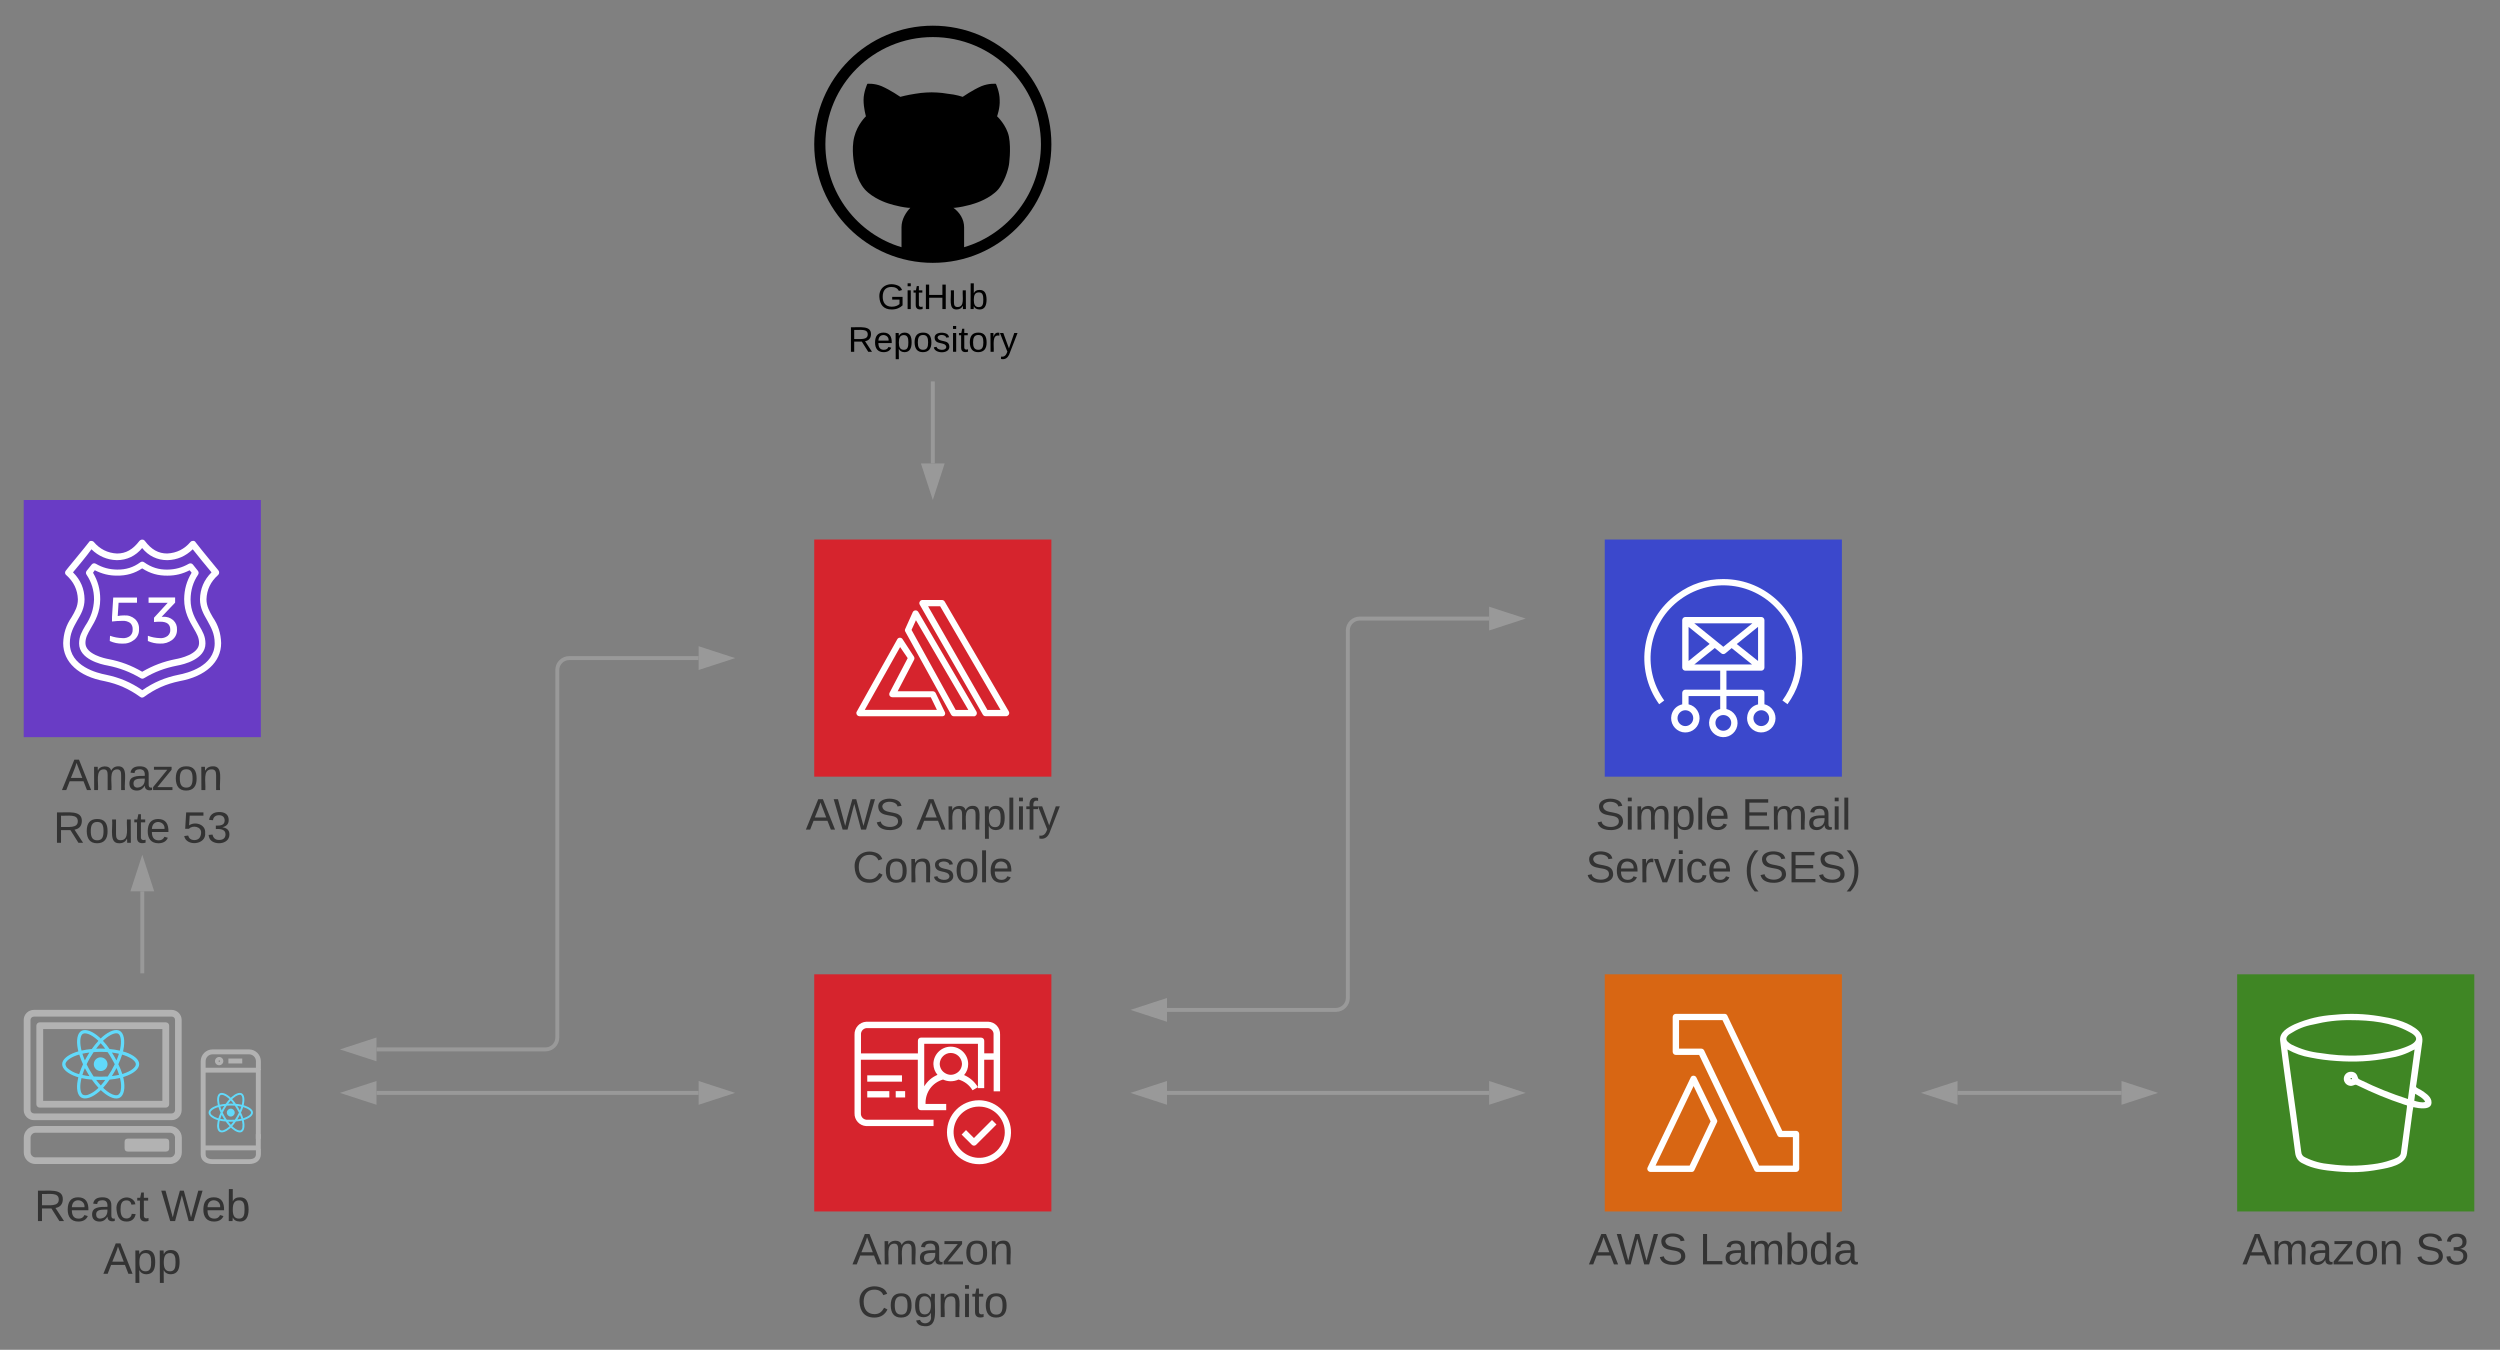 <svg xmlns="http://www.w3.org/2000/svg" xmlns:xlink="http://www.w3.org/1999/xlink" xmlns:lucid="lucid" width="1265" height="683"><rect width="100%" height="100%" fill="#808080" stroke="none"/><g transform="translate(-108 -47)" lucid:page-tab-id="0_0"><path d="M580 60c-33.12 0-60 26.88-60 60 0 33.24 26.88 60 60 60 33.24 0 60-26.88 60-60 0-33.24-26.76-60-60-60zm15.84 112.08V162c0-4.08-2.28-7.56-5.4-9.84h.6c5.76-.6 10.68-2.4 10.68-2.4s7.32-2.28 11.4-6.96c4.2-5.16 5.4-12.36 5.4-12.36s1.2-7.92 0-14.28c-1.2-5.88-6-10.32-6-10.32s1.56-4.2 1.32-8.28c0-4.08-1.92-8.16-1.92-8.16s-3.48-.36-7.32 1.2c-4.44 1.92-9.48 5.4-9.48 5.4s-3.48-1.2-7.56-1.56c-3.72-.72-8.16-.72-8.16-.72s-4.44 0-8.28.72c-4.08.6-7.56 1.56-7.56 1.56s-5.04-3.48-9.48-5.4c-3.72-1.56-7.2-1.2-7.2-1.2s-1.92 4.08-1.92 8.16c0 4.2 1.2 8.28 1.2 8.28s-4.32 4.08-5.88 10.32c-1.68 6.36 0 14.28 0 14.28s.84 7.2 5.28 12.36c4.2 4.68 11.4 6.96 11.4 6.96s5.04 1.8 10.68 2.4h.96c-2.16 2.28-4.44 5.76-4.44 9.84v10.08c-22.32-6.6-38.52-27.48-38.52-52.08 0-30 24.36-54.24 54.36-54.24S634.72 90 634.72 120c0 24.6-16.44 45.48-38.88 52.08z" stroke="#000" stroke-opacity="0"/><use xlink:href="#a" transform="matrix(1,0,0,1,490,189) translate(62.05 14.4)"/><use xlink:href="#b" transform="matrix(1,0,0,1,490,189) translate(47.075 36)"/><path d="M120 300h120v120H120V300z" stroke="#fff" stroke-opacity="0" fill="#693cc5"/><path d="M163.67 368.7c2.12.76 4.02 1.1 6.27 1.18 1.42.12 2.7-.23 3.86-1.07.92-.86 1.38-1.93 1.32-3.2.1-1.3-.3-2.47-1.25-3.4-1.26-.84-2.58-1.17-4.1-1.05-1.8.02-3.33.1-5.1.32v-2.26l.62-9.87h12.03V352H168l-.43 6.7c1.1-.22 2.06-.3 3.2-.3 2.12-.15 3.96.48 5.58 1.86 1.44 1.4 2.12 3.17 2 5.18.07 2.08-.73 3.9-2.33 5.24-1.82 1.44-3.85 2.1-6.18 2-2.3 0-4.2-.4-6.3-1.33zM189.8 359.1H190.4c1.98-.14 3.72.42 5.24 1.7 1.38 1.3 2.03 2.93 1.92 4.8.06 2.06-.76 3.83-2.36 5.14-1.87 1.4-3.9 2.04-6.26 1.92-2.2 0-4.1-.42-6.12-1.3v-2.65c2.06.76 3.92 1.1 6.12 1.18 1.45.12 2.7-.26 3.87-1.1.97-.84 1.44-1.94 1.35-3.2 0-2.67-1.66-4-5.03-4-1.12 0-2.08.04-3.2.16v-2.18l6.93-7.55h-9.68v-2.7h13.43v2.62z" stroke="#fff" stroke-opacity="0" fill="#fff"/><path d="M180 390.4c-.3 0-.57-.06-.82-.24-5.44-3.2-10.56-5.15-16.76-6.4-3.4-.58-14.4-3.2-14.4-11.18 0-3.62 1.42-6.04 3.2-9.06 2.76-4.1 4.17-8.23 4.36-13.15 0-4.74-1.22-8.7-3.84-12.67-.38-.6-.32-1.3.13-1.9l2.56-3.2c.5-.6 1.34-.76 2.04-.35 3.46 2 6.78 2.9 10.8 2.96 4.42.07 8.2-1.1 11.78-3.72.57-.4 1.34-.4 1.85 0 3.65 2.6 7.42 3.8 11.83 3.73 3.97-.05 7.36-1 10.8-2.95.72-.4 1.55-.24 2.06.36l2.55 3.2c.44.54.5 1.3.12 1.9-2.62 3.9-3.77 7.93-3.83 12.67 0 5.7 2.3 9.6 4.35 13.15 1.78 3.02 3.18 5.44 3.18 9.06 0 8-11 10.6-14.4 11.2-6.2 1.23-11.3 3.13-16.74 6.38-.26.18-.5.24-.83.24zm-24.93-53.6c2.5 4.27 3.64 8.48 3.64 13.4 0 6.57-2.6 11.13-4.78 14.74-1.6 2.84-2.7 4.73-2.7 7.46 0 5.68 9.8 7.76 11.7 8.1 6.34 1.25 11.46 3.2 17.02 6.4 5.57-3.2 10.75-5.15 17.02-6.4 1.98-.34 11.76-2.42 11.76-8.1 0-2.73-1.08-4.62-2.75-7.46-2.1-3.6-4.8-8.17-4.8-14.75.07-4.92 1.22-9.13 3.78-13.4l-1.02-1.23c-3.6 1.83-7.1 2.72-11.2 2.72-4.73.05-8.76-1.07-12.8-3.68-3.95 2.6-8.04 3.73-12.78 3.67-4.1 0-7.54-.9-11.2-2.73z" stroke="#fff" stroke-opacity="0" fill="#fff"/><path d="M180.03 400c-.4 0-.72-.08-1.04-.32-5.68-4.08-11.2-6.56-18-8-13.18-2.4-21.02-9.67-21.02-19.26.16-4.88 1.44-9.04 4.24-13.1 1.76-2.97 3.2-5.53 3.2-9.05-.16-4.88-2.16-8.95-5.84-12.23-.72-.48-.88-1.52-.32-2.24.08 0 .08-.08.08-.08 0-.16 9.44-11.43 11.6-14.3.23-.5.7-.73 1.2-.73.55 0 .95.15 1.35.55 3.03 3.6 6.95 5.6 11.74 5.84 4.48 0 8-2 11.35-6.4.63-.73 1.75-.9 2.47-.25l.24.24c3.37 4.47 6.9 6.4 11.36 6.4 4.8-.25 8.7-2.25 11.75-5.85.4-.4.8-.56 1.37-.56.48 0 .96.23 1.2.7 2.16 2.9 11.5 14.16 11.6 14.32.23.32.4.72.3 1.2 0 .48-.23.8-.55 1.12-3.68 3.28-5.67 7.35-5.83 12.23 0 3.52 1.5 6.08 3.18 9.04 2.8 4.08 4.08 8.24 4.24 13.12 0 9.6-7.83 16.87-21.02 19.27-6.8 1.42-12.3 3.82-18 7.98-.23.16-.55.32-.87.32zm-35.1-63.4c3.85 3.84 5.77 8.3 5.85 13.67 0 4.4-1.84 7.6-3.68 10.7-1.92 3.45-3.76 6.57-3.76 11.53 0 11.67 14 15.1 18.23 15.9 6.95 1.45 12.63 3.84 18.46 7.84 5.76-4 11.43-6.4 18.4-7.83 4.22-.8 18.2-4.23 18.2-15.9 0-4.96-1.83-8-3.74-11.52-1.85-3.2-3.7-6.4-3.7-10.7.1-5.37 2-9.84 5.84-13.68-2.15-2.56-6.95-8.4-9.5-11.67-3.6 3.5-7.84 5.35-12.8 5.5-5.2 0-9.6-2.15-12.8-6.14-3.27 3.98-7.66 6.14-12.86 6.14-4.95-.16-9.2-2-12.8-5.5-2.3 3.26-7.18 9.1-9.34 11.66z" stroke="#fff" stroke-opacity="0" fill="#fff"/><use xlink:href="#c" transform="matrix(1,0,0,1,90,429) translate(49.29 17.778)"/><use xlink:href="#d" transform="matrix(1,0,0,1,90,429) translate(44.969 44.444)"/><use xlink:href="#e" transform="matrix(1,0,0,1,90,429) translate(110.34 44.444)"/><path d="M520 320h120v120H520V320z" stroke="#fff" stroke-opacity="0" fill="#d6242d"/><path d="M584.64 409.42h-41.7c-.9 0-1.63-.72-1.63-1.63 0-.3.06-.53.24-.77L562 370.5c.26-.5.75-.82 1.3-.82.58 0 1.07.24 1.38.7l5.76 8.84c.3.47.36 1.07.1 1.6l-8.33 15.96H580c.64 0 1.18.36 1.45.9l4.63 9.63c.27.53.22 1.08-.1 1.6-.35.4-.8.56-1.34.52zm-39.06-3.22h36.5l-3.1-6.4h-19.42c-.58 0-1.08-.28-1.4-.75-.26-.52-.26-1.12 0-1.6l9.13-17.44-3.83-5.6zM600.7 409.43h-10.04c-.62 0-1.13-.32-1.42-.85l-23.17-42c-.25-.43-.25-.97 0-1.4l3.75-8.36c.26-.6.77-.9 1.35-.97.62-.05 1.17.27 1.5.8l29.42 50.42c.43.8.17 1.77-.6 2.2-.25.16-.5.22-.8.22zm-9.13-3.2h6.4l-26.5-45.4-2.23 4.9zM617.1 409.4H606.7c-.6 0-1.1-.3-1.4-.82L573.4 353c-.3-.53-.3-1.1 0-1.58.28-.53.78-.83 1.37-.83h9.82c.6 0 1.1.3 1.4.76L618.46 407c.46.76.18 1.76-.6 2.17-.22.18-.5.24-.76.24zm-9.47-3.17h6.64l-30.56-52.46h-6.1z" stroke="#fff" stroke-opacity="0" fill="#fff"/><use xlink:href="#f" transform="matrix(1,0,0,1,490,449) translate(25.71 17.778)"/><use xlink:href="#g" transform="matrix(1,0,0,1,490,449) translate(81.636 17.778)"/><use xlink:href="#h" transform="matrix(1,0,0,1,490,449) translate(49.321 44.444)"/><path d="M520 540h120v120H520V540z" stroke="#fff" stroke-opacity="0" fill="#d6242d"/><path d="M608 564h-61.64c-3.46.16-6.1 3.12-5.97 6.55v39.7c-.15 3.43 2.5 6.4 5.96 6.55h34.03v-3.22h-34.04c-1.7-.2-2.87-1.7-2.73-3.33v-27.03h28.8v23.97c0 .9.67 1.57 1.55 1.57h12.82v-3.16h-10.46v-.47c0-5.6 3.46-10.3 8.84-11.88 2.58 1.16 5.23 1.16 7.88 0 3.02.9 5.38 2.7 7.07 5.44l2.73-1.6c-1.77-2.8-3.98-4.75-7-6.12 1.4-1.64 2.06-3.43 2.06-5.54 0-4.86-3.97-8.82-8.84-8.82-4.78 0-8.76 3.96-8.76 8.82.07 2.06.73 3.85 2.06 5.44-2.87 1.26-5 3.1-6.7 5.8v-21.5h27.18v22.41h3.17v-14.36h4.78v16h3.25v-28.67-.06c.15-3.5-2.57-6.4-6.04-6.5zm-18.92 15.8c3.1 0 5.6 2.47 5.68 5.53-.08 2.06-1.1 3.8-2.95 4.8-1.76.96-3.67.96-5.37 0-1.84-1-2.87-2.74-2.94-4.8.06-3.06 2.56-5.54 5.58-5.54zm16.95.2v-6.4c0-.9-.74-1.57-1.62-1.57H574c-.88 0-1.54.68-1.54 1.58v6.4h-28.8v-9.45c-.15-1.64 1.03-3.12 2.72-3.33H608c1.64.2 2.9 1.64 2.74 3.33V580z" stroke="#fff" stroke-opacity="0" fill="#fff"/><path d="M546.83 591.12h17.57v3.2h-17.57v-3.2zM546.83 599.12H558v3.2h-11.17v-3.2zM561.23 599.12H566v3.2h-4.77v-3.2zM603.4 636.08c-8.9.03-16.2-7.15-16.23-16.1-.03-8.94 7.16-16.22 16.1-16.25.76 0 1.37.03 2.12.13 8.84 1.1 15.16 9.2 14.06 18.05-.4 3.3-1.6 6-3.73 8.52-1.6 1.8-3.24 3.07-5.42 4.14-2.25 1.03-4.36 1.52-6.9 1.52zm0-29.15c-2.13 0-3.98.45-5.9 1.42-6.18 3.24-8.7 10.68-5.76 17.02 3.02 6.5 10.73 9.32 17.25 6.28 1.74-.84 3.06-1.85 4.3-3.3 1.75-2.04 2.72-4.24 3.04-6.9.85-7.1-4.2-13.55-11.34-14.42-.55-.07-1.04-.1-1.62-.1z" stroke="#fff" stroke-opacity="0" fill="#fff"/><path d="M600.88 626.72c-.44 0-.82-.16-1.13-.47l-5.17-5.16 2.22-2.27 4.02 4.03 9.13-9.13 2.27 2.27-10.27 10.25c-.3.3-.65.46-1.07.47z" stroke="#fff" stroke-opacity="0" fill="#fff"/><use xlink:href="#c" transform="matrix(1,0,0,1,490,669) translate(49.29 17.778)"/><use xlink:href="#i" transform="matrix(1,0,0,1,490,669) translate(51.79 44.444)"/><path d="M920 540h120v120H920V540z" stroke="#fff" stroke-opacity="0" stroke-width="2" fill="#d86613"/><path d="M1016.8 640h-19.72c-.64 0-1.15-.32-1.4-.88l-27.92-58.32h-11.78c-.9 0-1.6-.72-1.6-1.6v-17.6c0-.88.7-1.6 1.6-1.6h24.65c.64 0 1.15.32 1.4.88l27.8 58.32h6.97c.9 0 1.6.72 1.6 1.6v17.6c0 .88-.7 1.6-1.6 1.6zm-18.7-3.2h17.1v-14.4h-6.4c-.64 0-1.15-.32-1.4-.88l-27.8-58.32H957.6v14.4h11.2c.65 0 1.16.32 1.48.88z" stroke="#fff" stroke-opacity="0" stroke-width="2" fill="#fff"/><path d="M963.96 640h-20.8c-.55 0-1.05-.3-1.37-.73-.33-.54-.33-1.12-.08-1.6l21.78-45.46c.24-.58.8-.92 1.4-.92.65 0 1.18.34 1.46.88l10.4 21.43c.26.43.26.92 0 1.4L965.42 639c-.2.63-.77 1.02-1.44 1.02zm-18.24-3.22h17.24l10.6-22.36-8.6-17.88z" stroke="#fff" stroke-opacity="0" stroke-width="2" fill="#fff"/><use xlink:href="#f" transform="matrix(1,0,0,1,890,669) translate(21.944 17.778)"/><use xlink:href="#j" transform="matrix(1,0,0,1,890,669) translate(77.87 17.778)"/><path d="M920 320h120v120H920V320z" stroke="#fff" stroke-opacity="0" stroke-width="2" fill="#3b48cc"/><path d="M980 340c-8.72 0-16.23 2.4-23.35 7.54-17.9 12.86-22 37.88-9.12 55.8l2.56-1.9c-11.84-16.47-8.1-39.46 8.4-51.3 16.54-11.9 39.5-8.18 51.4 8.36 4.72 6.52 6.88 13.43 6.88 21.47 0 8.1-2.16 14.95-6.87 21.47l2.57 1.9c5.1-7.1 7.5-14.57 7.5-23.3 0-22.1-17.9-40.04-39.97-40.04z" stroke="#fff" stroke-opacity="0" stroke-width="2" fill="#fff"/><path d="M1000.8 403.4v-5.83c0-.85-.73-1.58-1.58-1.58h-17.64v-9.62h17.64c.85 0 1.58-.73 1.58-1.58v-24.02c0-.85-.73-1.58-1.58-1.58h-38.44c-.85 0-1.58.73-1.58 1.58v24.02c0 .85.73 1.58 1.58 1.58h17.64v9.6h-17.64c-.85 0-1.58.74-1.58 1.6v5.83c-2.75.62-4.8 2.63-5.44 5.42-.85 3.9 1.58 7.73 5.44 8.64 3.9.85 7.76-1.58 8.6-5.47.9-3.85-1.53-7.74-5.38-8.6v-4.18h16v6.56c-2.8.67-4.8 2.68-5.44 5.42-.9 3.9 1.53 7.72 5.44 8.63 3.85.9 7.7-1.52 8.6-5.4.9-3.9-1.53-7.73-5.44-8.65v-6.56h16v4.2c-2.74.6-4.75 2.6-5.38 5.4-.9 3.9 1.53 7.73 5.38 8.64 3.9.85 7.77-1.58 8.66-5.47.85-3.85-1.58-7.74-5.44-8.6zm-14-30.52l10.78-8.7v17.28zm-6.8 1.4l-14.68-11.86h29.36zm-6.92-1.46l-10.66 8.64V364.2zm2.6 2.07l3.32 2.73c.58.48 1.42.48 2 0l3.22-2.68 10.3 8.27h-29.2zm-10.9 35.5c0 2.2-1.78 4.02-4 4.02-2.17 0-3.96-1.83-3.96-4 0-2.2 1.8-4.03 3.96-4.03 2.22 0 4 1.82 4 4zm19.23 2.38c0 2.25-1.78 4-4 4-2.22 0-4-1.75-4-4 0-2.2 1.78-3.96 4-3.96 2.22 0 4 1.77 4 3.96zm15.22 1.64c-2.22 0-4-1.83-4-4 0-2.2 1.78-4.03 4-4.03 2.17 0 3.96 1.82 3.96 4 0 2.2-1.8 4.02-3.96 4.02z" stroke="#fff" stroke-opacity="0" stroke-width="2" fill="#fff"/><use xlink:href="#k" transform="matrix(1,0,0,1,890,449) translate(25.37 17.778)"/><use xlink:href="#l" transform="matrix(1,0,0,1,890,449) translate(99.259 17.778)"/><use xlink:href="#m" transform="matrix(1,0,0,1,890,449) translate(20.37 44.444)"/><use xlink:href="#n" transform="matrix(1,0,0,1,890,449) translate(100.494 44.444)"/><path d="M1240 540h120v120h-120V540z" stroke="#fff" stroke-opacity="0" stroke-width="2" fill="#3f8624"/><path d="M1338.3 604.06c-.47-2.48-3.3-4.25-5.3-5.53-.62-.4-2.3-1.04-2.46-1.6 0-.4 0-.8.16-1.2l1.6-11.46 1.4-10.17c.37-3.05-1.1-5.13-3.62-6.9-5.13-3.6-11.88-5.04-17.94-6-7.97-1.28-14.95-1.52-23-.72-7.28.48-13.34 1.92-20.08 4.8-3.38 1.6-7.9 4.1-7.3 8.42 1.55 12.97 3.46 25.95 5.23 38.93.75 5.93 1.6 11.86 2.36 17.8.3 2.47 1.7 4.4 4 5.35 4.9 2.65 11.03 3.45 16.63 3.93 7.73.73 14.32.5 22-.95 4.6-.8 13.18-2.25 13.94-8 .92-7.14 1.92-14.27 2.84-21.4l.38-2.17c2.6.64 10.05 2 9.13-3.12zm-40.65-40.86c9.66 0 20.63 1.12 29.2 5.85 1.4.72 4.46 2.32 3.54 4.33-.93 1.92-3.84 2.88-5.6 3.6-2.6.96-5 1.6-7.75 2.16-11.96 2.4-22.54 2.65-34.65.73-5.45-.57-9.97-1.93-14.88-4.33-1.15-.72-3.06-1.84-2.53-3.45.38-.9 1-1.53 1.83-2 3.76-2.4 7.2-3.85 11.58-4.66 6.6-1.6 12.43-2.32 19.25-2.24zm25.15 67.46c-.3 1.84-3.37 2.8-4.83 3.28-3.22 1.12-6.06 1.76-9.43 2.16-7.44.97-13.88.97-21.4 0-4.67-.4-8.58-1.44-12.8-3.52-1.14-.48-1.83-1.52-1.9-2.72-1.62-12.74-3.38-25.4-5.15-38.06l-1.85-13.78c3.84 2.1 7.36 3.37 11.66 4.1 4.68.95 8.6 1.43 13.35 1.75 9.2.64 17.1.24 26.22-1.44 4.83-.72 8.8-2.08 13.1-4.4l-3.37 25.07c-8.58-2.8-15.64-5.6-23.7-9.54-.37-.16-.68-.32-.98-.48-.46-.32-.3-.16-.54-.64-.38-.96-.46-1.6-1.3-2.4-.77-.56-1.6-.8-2.53-.72-2 .08-3.53 1.84-3.38 3.84.16 1.93 1.92 3.45 3.9 3.3.55-.1 1-.25 1.62-.5.6-.15.6-.15 1.22.17 8.2 4 15.33 6.97 24 9.85 1.22.4 1.22 0 1.22 1.04-.07.8-.15 1.53-.3 2.33l-1 7.6zm-24.7-37.9c0 .48-.6.4-.75.16-.23-.32.76-.72.76-.16zm31.52 11.22l.46-3.53c1.6.97 4.3 2.33 5.06 4.1-1.6.63-4.06-.17-5.52-.57z" stroke="#fff" stroke-opacity="0" stroke-width="2" fill="#fff"/><use xlink:href="#o" transform="matrix(1,0,0,1,1210,669) translate(32.623 17.778)"/><use xlink:href="#p" transform="matrix(1,0,0,1,1210,669) translate(120.216 17.778)"/><path d="M194.82 613.8h-69.7c-2.8 0-5.12-2.28-5.12-5.07v-45.65c0-2.8 2.32-5.08 5.12-5.08h69.7c2.8 0 5.1 2.3 5.1 5.08v45.6c0 2.84-2.23 5.12-5.02 5.12h-.08zm-69.62-52.4c-.96 0-1.76.73-1.76 1.68v45.6c0 .94.8 1.72 1.76 1.72h69.7c.96 0 1.67-.78 1.67-1.73v-45.6c0-.94-.7-1.67-1.67-1.67zM194 636h-68.05c-3.28-.02-5.92-2.65-5.92-5.92v-7.35c0-3.27 2.64-5.94 5.92-5.96H194c3.28 0 6 2.67 6 5.96v7.35c0 3.3-2.72 5.92-6 5.92zm-68.05-15.84c-1.36 0-2.48 1.17-2.48 2.57v7.35c0 1.4 1.12 2.52 2.48 2.54H194c1.44 0 2.56-1.16 2.56-2.58v-7.3c0-1.43-1.12-2.58-2.56-2.58z" stroke="#fff" stroke-opacity="0" fill="#b2b2b2"/><path d="M191.9 607.45h-63.8c-.95 0-1.7-.78-1.7-1.7V566c0-.92.75-1.7 1.7-1.7h63.8c.95 0 1.7.78 1.7 1.7v39.76c0 .9-.75 1.7-1.7 1.7zm-62.06-3.4h60.32V567.7h-60.32zM172.74 623.13h19.16c1.13 0 1.7.57 1.7 1.7V628c0 1.14-.57 1.7-1.7 1.7h-19.16c-1.12 0-1.7-.56-1.7-1.7v-3.17c0-1.13.58-1.7 1.7-1.7zM234 636h-18.45c-3.72 0-6-1.9-6-4.93v-47.04c0-3.3 2.68-6.03 6-6.03H234c3.32 0 6 2.73 6 6.03v4.47h-2.5v-4.47c.03-1.97-1.55-3.54-3.5-3.54h-18.45c-1.95 0-3.53 1.56-3.5 3.53v47.04c0 1.62 1.2 2.5 3.5 2.5H234c2.35 0 3.5-.88 3.5-2.5v-2.9h2.5v2.9c-.06 3.07-2.34 4.93-6 4.93z" stroke="#fff" stroke-opacity="0" fill="#b2b2b2"/><path d="M223.57 582.63h7v2.47h-7v-2.47zM218.92 586.02c-1.17 0-2.12-.9-2.14-2.07 0-1.16.92-2.1 2.1-2.12 1.15-.02 2.1.9 2.12 2.07v.02c0 1.15-.93 2.1-2.08 2.1zm0-2.47c-.2.02-.33.18-.34.37 0 .2.17.37.37.37.2 0 .38-.17.38-.38 0-.22-.2-.38-.4-.37zM239.94 623.2h-2.48v-33.46h-26.68v-2.48h27.9c.7 0 1.26.53 1.26 1.22z" stroke="#fff" stroke-opacity="0" fill="#b2b2b2"/><path d="M238.68 629.06h-27.9v-2.47h26.68v-5.72h2.48v6.95c0 .68-.56 1.23-1.26 1.23z" stroke="#fff" stroke-opacity="0" fill="#b2b2b2"/><path d="M120 632.33c0-3.3 2.7-6 6-6h108c3.3 0 6 2.7 6 6V714c0 3.3-2.7 6-6 6H126c-3.3 0-6-2.7-6-6z" stroke="#000" stroke-opacity="0" stroke-width="3" fill="#fff" fill-opacity="0"/><use xlink:href="#q" transform="matrix(1,0,0,1,125,631.333) translate(0.34 33.528)"/><use xlink:href="#r" transform="matrix(1,0,0,1,125,631.333) translate(64.475 33.528)"/><use xlink:href="#s" transform="matrix(1,0,0,1,125,631.333) translate(35.247 60.194)"/><path d="M180 538.5V498M180 538.47v1.03" stroke="#999" stroke-width="2" fill="none"/><path d="M180 482.74l4.64 14.26h-9.28z" stroke="#999" stroke-width="2" fill="#999"/><path d="M298.5 578H384c3.3 0 6-2.7 6-6V386c0-3.3 2.7-6 6-6h65.5" stroke="#999" stroke-width="2" fill="none"/><path d="M283.24 578l14.26-4.64v9.28zM476.76 380l-14.26 4.64v-9.28z" stroke="#999" stroke-width="2" fill="#999"/><path d="M298.5 600h163" stroke="#999" stroke-width="2" fill="none"/><path d="M283.24 600l14.26-4.64v9.28zM476.76 600l-14.26 4.64v-9.28z" stroke="#999" stroke-width="2" fill="#999"/><path d="M580 241v40.5M580 241.03V240" stroke="#999" stroke-width="2" fill="none"/><path d="M580 296.76l-4.64-14.26h9.28z" stroke="#999" stroke-width="2" fill="#999"/><path d="M698.5 558H784c3.3 0 6-2.7 6-6V366c0-3.3 2.7-6 6-6h65.5" stroke="#999" stroke-width="2" fill="none"/><path d="M683.24 558l14.26-4.64v9.28zM876.76 360l-14.26 4.64v-9.28z" stroke="#999" stroke-width="2" fill="#999"/><path d="M698.5 600h163" stroke="#999" stroke-width="2" fill="none"/><path d="M683.24 600l14.26-4.64v9.28zM876.76 600l-14.26 4.64v-9.28z" stroke="#999" stroke-width="2" fill="#999"/><path d="M1098.5 600h83" stroke="#999" stroke-width="2" fill="none"/><path d="M1083.24 600l14.26-4.64v9.28zM1196.76 600l-14.26 4.64v-9.28z" stroke="#999" stroke-width="2" fill="#999"/><path d="M232 606.48c-.2-.08-.46-.16-.7-.22l.1-.5c.55-2.66.2-4.8-1.03-5.5-1.17-.68-3.08.02-5.03 1.7-.18.18-.36.34-.57.52-.1-.12-.22-.22-.35-.34-2.03-1.8-4.07-2.56-5.3-1.86-1.16.68-1.52 2.7-1.02 5.22.04.24.1.5.16.74-.27.08-.57.16-.84.26-2.36.84-3.88 2.14-3.88 3.48 0 1.4 1.64 2.8 4.1 3.64.2.06.4.14.62.18-.07.28-.14.54-.18.82-.48 2.46-.12 4.44 1.05 5.1 1.22.7 3.24-.02 5.22-1.74l.47-.42.6.54c1.92 1.66 3.8 2.32 4.97 1.64 1.2-.7 1.6-2.82 1.07-5.38-.04-.2-.1-.4-.13-.6.16-.04.3-.08.43-.14 2.56-.84 4.24-2.22 4.24-3.64 0-1.36-1.56-2.66-4-3.5zm-6.03-3.78c1.66-1.46 3.2-2.02 3.93-1.62.74.44 1.03 2.2.56 4.48-.02.16-.07.3-.1.46-1.04-.24-1.94-.38-3-.48-.6-.88-1.17-1.58-1.9-2.38l.5-.46zm-5.8 8.44c.2.38.42.78.65 1.16.22.38.45.78.7 1.16-.75-.08-1.35-.18-2.07-.34.2-.64.45-1.3.72-1.98zm0-2.26c-.27-.66-.52-1.32-.72-1.96.65-.14 1.32-.26 2.04-.34-.25.38-.48.74-.7 1.14-.2.38-.43.76-.63 1.16zm.5 1.12c.3-.62.62-1.22.96-1.8.36-.6.72-1.18 1.1-1.74.67-.06 1.35-.08 2.04-.08.7 0 1.38.02 2.05.08.38.56.74 1.14 1.08 1.72.36.6.67 1.2 1 1.82-.33.6-.64 1.22-.98 1.82l-1.08 1.74c-.67.04-1.37.06-2.07.06-.7 0-1.37-.02-2.04-.06-.38-.56-.74-1.14-1.08-1.74-.36-.6-.67-1.2-.97-1.82zm8.08 2.28c.23-.38.43-.78.66-1.18.3.68.52 1.26.75 1.98-.72.16-1.35.26-2.1.36.23-.38.48-.76.7-1.16zm.63-3.4c-.2-.4-.42-.78-.65-1.18-.2-.38-.45-.74-.67-1.12.72.1 1.4.22 2.04.36-.22.7-.42 1.26-.72 1.94zm-4.6-5.02c.5.54.9 1 1.32 1.6-.88-.06-1.75-.06-2.65 0 .45-.58.88-1.12 1.32-1.6zm-5.18-2.74c.77-.44 2.43.18 4.2 1.74l.32.3c-.74.8-1.3 1.5-1.93 2.38-1.07.1-1.97.24-3 .46-.07-.22-.1-.46-.16-.68-.42-2.16-.13-3.8.56-4.2zm-1.1 11.76c-.18-.04-.36-.1-.54-.16-1-.32-1.8-.74-2.63-1.4-.47-.32-.74-.78-.83-1.34 0-.82 1.22-1.86 3.26-2.58l.77-.24c.3 1.02.65 1.88 1.1 2.84-.47.98-.8 1.84-1.13 2.88zm5.22 4.38c-.8.72-1.55 1.2-2.52 1.58-.52.24-1.06.26-1.57.06-.72-.42-1-2-.6-4.1.04-.26.1-.5.15-.76 1.05.24 1.95.36 3.03.44.64.88 1.2 1.6 1.95 2.38l-.43.4zm1.1-1.08c-.47-.5-.92-1.04-1.37-1.62.45.02.88.02 1.32.02.45 0 .93 0 1.35-.02-.42.58-.8 1.06-1.3 1.62zm5.82 1.34c-.04.56-.3 1.02-.74 1.38-.7.42-2.23-.12-3.84-1.52-.2-.16-.4-.34-.57-.52.7-.8 1.28-1.5 1.86-2.38 1.08-.1 2-.24 3.06-.48.04.18.1.36.1.54.23 1.02.28 1.94.12 2.98zm.8-4.8l-.35.12c-.35-1.04-.68-1.88-1.15-2.86.44-.96.76-1.78 1.1-2.8.22.06.45.14.65.22 2.1.7 3.35 1.76 3.35 2.58 0 .88-1.37 2-3.6 2.74z" stroke="#000" stroke-opacity="0" stroke-width="7.33" fill="#61dafb"/><path d="M224.77 607.98c1.1 0 2 .9 2 2s-.9 2-2 2-2-.9-2-2 .9-2 2-2M171.5 579.42c-.4-.14-.83-.28-1.26-.4.08-.26.12-.58.2-.85.93-4.62.3-8.33-1.8-9.54-2.02-1.18-5.34.03-8.73 2.94-.3.32-.62.6-.97.9l-.62-.58c-3.5-3.14-7.05-4.45-9.16-3.24-2.02 1.18-2.65 4.68-1.8 9.06.1.4.2.86.28 1.28-.46.14-.97.28-1.44.45-4.1 1.46-6.75 3.7-6.75 6.04 0 2.42 2.85 4.85 7.14 6.3.35.1.7.25 1.05.32-.1.48-.23.93-.3 1.42-.83 4.27-.2 7.7 1.82 8.85 2.1 1.2 5.62-.05 9.05-3.03l.8-.73c.36.3.7.62 1.06.94 3.32 2.88 6.6 4.02 8.62 2.84 2.07-1.2 2.77-4.9 1.88-9.33l-.24-1.05c.27-.07.5-.14.74-.25 4.45-1.45 7.37-3.85 7.37-6.3 0-2.37-2.73-4.63-6.94-6.08zm-10.5-6.56c2.9-2.53 5.58-3.5 6.83-2.8 1.28.75 1.8 3.8.97 7.76-.04.28-.12.52-.16.8-1.83-.42-3.4-.66-5.22-.83-1.05-1.54-2.03-2.76-3.32-4.14l.9-.8zm-10.06 14.64c.35.66.74 1.35 1.13 2 .4.67.78 1.37 1.2 2.03-1.28-.14-2.33-.32-3.58-.6.34-1.1.77-2.25 1.24-3.43zm0-3.92c-.47-1.14-.9-2.3-1.25-3.4 1.12-.24 2.3-.45 3.54-.6-.43.67-.82 1.3-1.2 2-.36.65-.75 1.3-1.1 2zm.9 1.94c.5-1.07 1.05-2.1 1.63-3.12.63-1.04 1.25-2.05 1.9-3.02 1.18-.1 2.35-.14 3.56-.14 1.2 0 2.38.04 3.55.14.67.97 1.3 1.98 1.87 3 .63 1.03 1.17 2.07 1.72 3.14-.55 1.04-1.1 2.12-1.68 3.16l-1.88 3.02c-1.17.07-2.38.1-3.6.1-1.2 0-2.37-.03-3.54-.1-.66-.97-1.28-1.98-1.87-3.02-.6-1.04-1.16-2.08-1.66-3.16zm14 3.96c.4-.66.74-1.35 1.13-2.05.5 1.18.9 2.2 1.28 3.44-1.24.27-2.34.45-3.62.62.4-.67.82-1.33 1.2-2.02zm1.1-5.9c-.36-.7-.75-1.35-1.14-2.05-.35-.66-.78-1.28-1.17-1.94 1.25.16 2.42.37 3.55.6-.4 1.23-.74 2.2-1.25 3.38zm-8-8.7c.85.93 1.55 1.73 2.3 2.77-1.53-.1-3.05-.1-4.6 0 .77-1 1.5-1.95 2.3-2.78zm-8.98-4.76c1.33-.77 4.22.3 7.26 3.02.2.17.4.34.58.52-1.28 1.38-2.26 2.6-3.35 4.13-1.83.16-3.4.4-5.2.78-.1-.38-.18-.8-.26-1.18-.75-3.74-.25-6.6.96-7.28zm-1.9 20.4c-.32-.07-.63-.17-.94-.28-1.76-.55-3.12-1.28-4.57-2.43-.82-.54-1.28-1.34-1.44-2.3 0-1.43 2.12-3.24 5.67-4.5l1.32-.4c.54 1.77 1.12 3.26 1.9 4.92-.82 1.7-1.36 3.2-1.95 5zm9.04 7.6c-1.36 1.25-2.7 2.08-4.37 2.74-.9.42-1.83.45-2.73.1-1.25-.72-1.75-3.47-1.05-7.1.08-.46.2-.88.27-1.33 1.84.42 3.4.63 5.27.77 1.08 1.52 2.05 2.77 3.34 4.13-.23.24-.5.48-.74.7zm1.9-1.87c-.8-.87-1.6-1.8-2.37-2.82.78.04 1.52.04 2.3.04.78 0 1.6 0 2.34-.04-.74 1-1.4 1.84-2.26 2.82zm10.1 2.32c-.07.97-.5 1.77-1.27 2.4-1.2.72-3.87-.2-6.67-2.64-.35-.28-.67-.6-.98-.9 1.25-1.4 2.22-2.6 3.24-4.13 1.87-.18 3.47-.42 5.3-.84.08.32.16.63.2.94.4 1.77.47 3.37.2 5.17zm1.42-8.33l-.63.2c-.6-1.8-1.18-3.25-2-4.95.78-1.68 1.33-3.1 1.9-4.87.4.1.8.24 1.15.38 3.62 1.23 5.8 3.07 5.8 4.5 0 1.52-2.37 3.46-6.23 4.74z" stroke="#000" stroke-opacity="0" stroke-width="7.33" fill="#61dafb"/><path d="M158.93 582.02c1.9 0 3.47 1.56 3.47 3.47 0 1.9-1.56 3.46-3.47 3.46-1.9 0-3.47-1.56-3.47-3.47 0-1.92 1.56-3.48 3.47-3.48" stroke="#000" stroke-opacity="0" stroke-width="7.33" fill="#61dafb"/><defs><path d="M143 4C61 4 22-44 18-125c-5-107 100-154 193-111 17 8 29 25 37 43l-32 9c-13-25-37-40-76-40-61 0-88 39-88 99 0 61 29 100 91 101 35 0 62-11 79-27v-45h-74v-28h105v86C228-13 192 4 143 4" id="t"/><path d="M24-231v-30h32v30H24zM24 0v-190h32V0H24" id="u"/><path d="M59-47c-2 24 18 29 38 22v24C64 9 27 4 27-40v-127H5v-23h24l9-43h21v43h35v23H59v120" id="v"/><path d="M197 0v-115H63V0H30v-248h33v105h134v-105h34V0h-34" id="w"/><path d="M84 4C-5 8 30-112 23-190h32v120c0 31 7 50 39 49 72-2 45-101 50-169h31l1 190h-30c-1-10 1-25-2-33-11 22-28 36-60 37" id="x"/><path d="M115-194c53 0 69 39 70 98 0 66-23 100-70 100C84 3 66-7 56-30L54 0H23l1-261h32v101c10-23 28-34 59-34zm-8 174c40 0 45-34 45-75 0-40-5-75-45-74-42 0-51 32-51 76 0 43 10 73 51 73" id="y"/><g id="a"><use transform="matrix(0.05,0,0,0.05,0,0)" xlink:href="#t"/><use transform="matrix(0.05,0,0,0.05,14,0)" xlink:href="#u"/><use transform="matrix(0.05,0,0,0.05,17.95,0)" xlink:href="#v"/><use transform="matrix(0.05,0,0,0.05,22.95,0)" xlink:href="#w"/><use transform="matrix(0.05,0,0,0.05,35.9,0)" xlink:href="#x"/><use transform="matrix(0.05,0,0,0.05,45.9,0)" xlink:href="#y"/></g><path d="M233-177c-1 41-23 64-60 70L243 0h-38l-65-103H63V0H30v-248c88 3 205-21 203 71zM63-129c60-2 137 13 137-47 0-61-80-42-137-45v92" id="z"/><path d="M100-194c63 0 86 42 84 106H49c0 40 14 67 53 68 26 1 43-12 49-29l28 8c-11 28-37 45-77 45C44 4 14-33 15-96c1-61 26-98 85-98zm52 81c6-60-76-77-97-28-3 7-6 17-6 28h103" id="A"/><path d="M115-194c55 1 70 41 70 98S169 2 115 4C84 4 66-9 55-30l1 105H24l-1-265h31l2 30c10-21 28-34 59-34zm-8 174c40 0 45-34 45-75s-6-73-45-74c-42 0-51 32-51 76 0 43 10 73 51 73" id="B"/><path d="M100-194c62-1 85 37 85 99 1 63-27 99-86 99S16-35 15-95c0-66 28-99 85-99zM99-20c44 1 53-31 53-75 0-43-8-75-51-75s-53 32-53 75 10 74 51 75" id="C"/><path d="M135-143c-3-34-86-38-87 0 15 53 115 12 119 90S17 21 10-45l28-5c4 36 97 45 98 0-10-56-113-15-118-90-4-57 82-63 122-42 12 7 21 19 24 35" id="D"/><path d="M114-163C36-179 61-72 57 0H25l-1-190h30c1 12-1 29 2 39 6-27 23-49 58-41v29" id="E"/><path d="M179-190L93 31C79 59 56 82 12 73V49c39 6 53-20 64-50L1-190h34L92-34l54-156h33" id="F"/><g id="b"><use transform="matrix(0.05,0,0,0.05,0,0)" xlink:href="#z"/><use transform="matrix(0.05,0,0,0.05,12.95,0)" xlink:href="#A"/><use transform="matrix(0.05,0,0,0.05,22.95,0)" xlink:href="#B"/><use transform="matrix(0.05,0,0,0.05,32.95,0)" xlink:href="#C"/><use transform="matrix(0.05,0,0,0.05,42.95,0)" xlink:href="#D"/><use transform="matrix(0.05,0,0,0.05,51.95,0)" xlink:href="#u"/><use transform="matrix(0.05,0,0,0.05,55.9,0)" xlink:href="#v"/><use transform="matrix(0.05,0,0,0.05,60.9,0)" xlink:href="#C"/><use transform="matrix(0.05,0,0,0.05,70.9,0)" xlink:href="#E"/><use transform="matrix(0.05,0,0,0.05,76.85,0)" xlink:href="#F"/></g><path fill="#333" d="M205 0l-28-72H64L36 0H1l101-248h38L239 0h-34zm-38-99l-47-123c-12 45-31 82-46 123h93" id="G"/><path fill="#333" d="M210-169c-67 3-38 105-44 169h-31v-121c0-29-5-50-35-48C34-165 62-65 56 0H25l-1-190h30c1 10-1 24 2 32 10-44 99-50 107 0 11-21 27-35 58-36 85-2 47 119 55 194h-31v-121c0-29-5-49-35-48" id="H"/><path fill="#333" d="M141-36C126-15 110 5 73 4 37 3 15-17 15-53c-1-64 63-63 125-63 3-35-9-54-41-54-24 1-41 7-42 31l-33-3c5-37 33-52 76-52 45 0 72 20 72 64v82c-1 20 7 32 28 27v20c-31 9-61-2-59-35zM48-53c0 20 12 33 32 33 41-3 63-29 60-74-43 2-92-5-92 41" id="I"/><path fill="#333" d="M9 0v-24l116-142H16v-24h144v24L44-24h123V0H9" id="J"/><path fill="#333" d="M100-194c62-1 85 37 85 99 1 63-27 99-86 99S16-35 15-95c0-66 28-99 85-99zM99-20c44 1 53-31 53-75 0-43-8-75-51-75s-53 32-53 75 10 74 51 75" id="K"/><path fill="#333" d="M117-194c89-4 53 116 60 194h-32v-121c0-31-8-49-39-48C34-167 62-67 57 0H25l-1-190h30c1 10-1 24 2 32 11-22 29-35 61-36" id="L"/><g id="c"><use transform="matrix(0.062,0,0,0.062,0,0)" xlink:href="#G"/><use transform="matrix(0.062,0,0,0.062,14.815,0)" xlink:href="#H"/><use transform="matrix(0.062,0,0,0.062,33.272,0)" xlink:href="#I"/><use transform="matrix(0.062,0,0,0.062,45.617,0)" xlink:href="#J"/><use transform="matrix(0.062,0,0,0.062,56.728,0)" xlink:href="#K"/><use transform="matrix(0.062,0,0,0.062,69.074,0)" xlink:href="#L"/></g><path fill="#333" d="M233-177c-1 41-23 64-60 70L243 0h-38l-65-103H63V0H30v-248c88 3 205-21 203 71zM63-129c60-2 137 13 137-47 0-61-80-42-137-45v92" id="M"/><path fill="#333" d="M84 4C-5 8 30-112 23-190h32v120c0 31 7 50 39 49 72-2 45-101 50-169h31l1 190h-30c-1-10 1-25-2-33-11 22-28 36-60 37" id="N"/><path fill="#333" d="M59-47c-2 24 18 29 38 22v24C64 9 27 4 27-40v-127H5v-23h24l9-43h21v43h35v23H59v120" id="O"/><path fill="#333" d="M100-194c63 0 86 42 84 106H49c0 40 14 67 53 68 26 1 43-12 49-29l28 8c-11 28-37 45-77 45C44 4 14-33 15-96c1-61 26-98 85-98zm52 81c6-60-76-77-97-28-3 7-6 17-6 28h103" id="P"/><g id="d"><use transform="matrix(0.062,0,0,0.062,0,0)" xlink:href="#M"/><use transform="matrix(0.062,0,0,0.062,15.988,0)" xlink:href="#K"/><use transform="matrix(0.062,0,0,0.062,28.333,0)" xlink:href="#N"/><use transform="matrix(0.062,0,0,0.062,40.679,0)" xlink:href="#O"/><use transform="matrix(0.062,0,0,0.062,46.852,0)" xlink:href="#P"/></g><path fill="#333" d="M54-142c48-35 137-8 131 61C196 18 31 33 14-55l32-4c7 23 22 37 52 37 35-1 51-22 54-58 4-55-73-65-99-34H22l8-134h141v27H59" id="Q"/><path fill="#333" d="M126-127c33 6 58 20 58 59 0 88-139 92-164 29-3-8-5-16-6-25l32-3c6 27 21 44 54 44 32 0 52-15 52-46 0-38-36-46-79-43v-28c39 1 72-4 72-42 0-27-17-43-46-43-28 0-47 15-49 41l-32-3c6-42 35-63 81-64 48-1 79 21 79 65 0 36-21 52-52 59" id="R"/><g id="e"><use transform="matrix(0.062,0,0,0.062,0,0)" xlink:href="#Q"/><use transform="matrix(0.062,0,0,0.062,12.346,0)" xlink:href="#R"/></g><path fill="#333" d="M266 0h-40l-56-210L115 0H75L2-248h35L96-30l15-64 43-154h32l59 218 59-218h35" id="S"/><path fill="#333" d="M185-189c-5-48-123-54-124 2 14 75 158 14 163 119 3 78-121 87-175 55-17-10-28-26-33-46l33-7c5 56 141 63 141-1 0-78-155-14-162-118-5-82 145-84 179-34 5 7 8 16 11 25" id="T"/><g id="f"><use transform="matrix(0.062,0,0,0.062,0,0)" xlink:href="#G"/><use transform="matrix(0.062,0,0,0.062,14.012,0)" xlink:href="#S"/><use transform="matrix(0.062,0,0,0.062,34.938,0)" xlink:href="#T"/></g><path fill="#333" d="M115-194c55 1 70 41 70 98S169 2 115 4C84 4 66-9 55-30l1 105H24l-1-265h31l2 30c10-21 28-34 59-34zm-8 174c40 0 45-34 45-75s-6-73-45-74c-42 0-51 32-51 76 0 43 10 73 51 73" id="U"/><path fill="#333" d="M24 0v-261h32V0H24" id="V"/><path fill="#333" d="M24-231v-30h32v30H24zM24 0v-190h32V0H24" id="W"/><path fill="#333" d="M101-234c-31-9-42 10-38 44h38v23H63V0H32v-167H5v-23h27c-7-52 17-82 69-68v24" id="X"/><path fill="#333" d="M179-190L93 31C79 59 56 82 12 73V49c39 6 53-20 64-50L1-190h34L92-34l54-156h33" id="Y"/><g id="g"><use transform="matrix(0.062,0,0,0.062,0,0)" xlink:href="#G"/><use transform="matrix(0.062,0,0,0.062,14.815,0)" xlink:href="#H"/><use transform="matrix(0.062,0,0,0.062,33.272,0)" xlink:href="#U"/><use transform="matrix(0.062,0,0,0.062,45.617,0)" xlink:href="#V"/><use transform="matrix(0.062,0,0,0.062,50.494,0)" xlink:href="#W"/><use transform="matrix(0.062,0,0,0.062,55.37,0)" xlink:href="#X"/><use transform="matrix(0.062,0,0,0.062,61.543,0)" xlink:href="#Y"/></g><path fill="#333" d="M212-179c-10-28-35-45-73-45-59 0-87 40-87 99 0 60 29 101 89 101 43 0 62-24 78-52l27 14C228-24 195 4 139 4 59 4 22-46 18-125c-6-104 99-153 187-111 19 9 31 26 39 46" id="Z"/><path fill="#333" d="M135-143c-3-34-86-38-87 0 15 53 115 12 119 90S17 21 10-45l28-5c4 36 97 45 98 0-10-56-113-15-118-90-4-57 82-63 122-42 12 7 21 19 24 35" id="aa"/><g id="h"><use transform="matrix(0.062,0,0,0.062,0,0)" xlink:href="#Z"/><use transform="matrix(0.062,0,0,0.062,15.988,0)" xlink:href="#K"/><use transform="matrix(0.062,0,0,0.062,28.333,0)" xlink:href="#L"/><use transform="matrix(0.062,0,0,0.062,40.679,0)" xlink:href="#aa"/><use transform="matrix(0.062,0,0,0.062,51.79,0)" xlink:href="#K"/><use transform="matrix(0.062,0,0,0.062,64.136,0)" xlink:href="#V"/><use transform="matrix(0.062,0,0,0.062,69.012,0)" xlink:href="#P"/></g><path fill="#333" d="M177-190C167-65 218 103 67 71c-23-6-38-20-44-43l32-5c15 47 100 32 89-28v-30C133-14 115 1 83 1 29 1 15-40 15-95c0-56 16-97 71-98 29-1 48 16 59 35 1-10 0-23 2-32h30zM94-22c36 0 50-32 50-73 0-42-14-75-50-75-39 0-46 34-46 75s6 73 46 73" id="ab"/><g id="i"><use transform="matrix(0.062,0,0,0.062,0,0)" xlink:href="#Z"/><use transform="matrix(0.062,0,0,0.062,15.988,0)" xlink:href="#K"/><use transform="matrix(0.062,0,0,0.062,28.333,0)" xlink:href="#ab"/><use transform="matrix(0.062,0,0,0.062,40.679,0)" xlink:href="#L"/><use transform="matrix(0.062,0,0,0.062,53.025,0)" xlink:href="#W"/><use transform="matrix(0.062,0,0,0.062,57.901,0)" xlink:href="#O"/><use transform="matrix(0.062,0,0,0.062,64.074,0)" xlink:href="#K"/></g><path fill="#333" d="M30 0v-248h33v221h125V0H30" id="ac"/><path fill="#333" d="M115-194c53 0 69 39 70 98 0 66-23 100-70 100C84 3 66-7 56-30L54 0H23l1-261h32v101c10-23 28-34 59-34zm-8 174c40 0 45-34 45-75 0-40-5-75-45-74-42 0-51 32-51 76 0 43 10 73 51 73" id="ad"/><path fill="#333" d="M85-194c31 0 48 13 60 33l-1-100h32l1 261h-30c-2-10 0-23-3-31C134-8 116 4 85 4 32 4 16-35 15-94c0-66 23-100 70-100zm9 24c-40 0-46 34-46 75 0 40 6 74 45 74 42 0 51-32 51-76 0-42-9-74-50-73" id="ae"/><g id="j"><use transform="matrix(0.062,0,0,0.062,0,0)" xlink:href="#ac"/><use transform="matrix(0.062,0,0,0.062,12.346,0)" xlink:href="#I"/><use transform="matrix(0.062,0,0,0.062,24.691,0)" xlink:href="#H"/><use transform="matrix(0.062,0,0,0.062,43.148,0)" xlink:href="#ad"/><use transform="matrix(0.062,0,0,0.062,55.494,0)" xlink:href="#ae"/><use transform="matrix(0.062,0,0,0.062,67.84,0)" xlink:href="#I"/></g><g id="k"><use transform="matrix(0.062,0,0,0.062,0,0)" xlink:href="#T"/><use transform="matrix(0.062,0,0,0.062,14.815,0)" xlink:href="#W"/><use transform="matrix(0.062,0,0,0.062,19.691,0)" xlink:href="#H"/><use transform="matrix(0.062,0,0,0.062,38.148,0)" xlink:href="#U"/><use transform="matrix(0.062,0,0,0.062,50.494,0)" xlink:href="#V"/><use transform="matrix(0.062,0,0,0.062,55.37,0)" xlink:href="#P"/></g><path fill="#333" d="M30 0v-248h187v28H63v79h144v27H63v87h162V0H30" id="af"/><g id="l"><use transform="matrix(0.062,0,0,0.062,0,0)" xlink:href="#af"/><use transform="matrix(0.062,0,0,0.062,14.815,0)" xlink:href="#H"/><use transform="matrix(0.062,0,0,0.062,33.272,0)" xlink:href="#I"/><use transform="matrix(0.062,0,0,0.062,45.617,0)" xlink:href="#W"/><use transform="matrix(0.062,0,0,0.062,50.494,0)" xlink:href="#V"/></g><path fill="#333" d="M114-163C36-179 61-72 57 0H25l-1-190h30c1 12-1 29 2 39 6-27 23-49 58-41v29" id="ag"/><path fill="#333" d="M108 0H70L1-190h34L89-25l56-165h34" id="ah"/><path fill="#333" d="M96-169c-40 0-48 33-48 73s9 75 48 75c24 0 41-14 43-38l32 2c-6 37-31 61-74 61-59 0-76-41-82-99-10-93 101-131 147-64 4 7 5 14 7 22l-32 3c-4-21-16-35-41-35" id="ai"/><g id="m"><use transform="matrix(0.062,0,0,0.062,0,0)" xlink:href="#T"/><use transform="matrix(0.062,0,0,0.062,14.815,0)" xlink:href="#P"/><use transform="matrix(0.062,0,0,0.062,27.16,0)" xlink:href="#ag"/><use transform="matrix(0.062,0,0,0.062,34.506,0)" xlink:href="#ah"/><use transform="matrix(0.062,0,0,0.062,45.617,0)" xlink:href="#W"/><use transform="matrix(0.062,0,0,0.062,50.494,0)" xlink:href="#ai"/><use transform="matrix(0.062,0,0,0.062,61.605,0)" xlink:href="#P"/></g><path fill="#333" d="M87 75C49 33 22-17 22-94c0-76 28-126 65-167h31c-38 41-64 92-64 168S80 34 118 75H87" id="aj"/><path fill="#333" d="M33-261c38 41 65 92 65 168S71 34 33 75H2C39 34 66-17 66-93S39-220 2-261h31" id="ak"/><g id="n"><use transform="matrix(0.062,0,0,0.062,0,0)" xlink:href="#aj"/><use transform="matrix(0.062,0,0,0.062,7.346,0)" xlink:href="#T"/><use transform="matrix(0.062,0,0,0.062,22.16,0)" xlink:href="#af"/><use transform="matrix(0.062,0,0,0.062,36.975,0)" xlink:href="#T"/><use transform="matrix(0.062,0,0,0.062,51.79,0)" xlink:href="#ak"/></g><g id="o"><use transform="matrix(0.062,0,0,0.062,0,0)" xlink:href="#G"/><use transform="matrix(0.062,0,0,0.062,14.815,0)" xlink:href="#H"/><use transform="matrix(0.062,0,0,0.062,33.272,0)" xlink:href="#I"/><use transform="matrix(0.062,0,0,0.062,45.617,0)" xlink:href="#J"/><use transform="matrix(0.062,0,0,0.062,56.728,0)" xlink:href="#K"/><use transform="matrix(0.062,0,0,0.062,69.074,0)" xlink:href="#L"/></g><g id="p"><use transform="matrix(0.062,0,0,0.062,0,0)" xlink:href="#T"/><use transform="matrix(0.062,0,0,0.062,14.815,0)" xlink:href="#R"/></g><g id="q"><use transform="matrix(0.062,0,0,0.062,0,0)" xlink:href="#M"/><use transform="matrix(0.062,0,0,0.062,15.988,0)" xlink:href="#P"/><use transform="matrix(0.062,0,0,0.062,28.333,0)" xlink:href="#I"/><use transform="matrix(0.062,0,0,0.062,40.679,0)" xlink:href="#ai"/><use transform="matrix(0.062,0,0,0.062,51.79,0)" xlink:href="#O"/></g><g id="r"><use transform="matrix(0.062,0,0,0.062,0,0)" xlink:href="#S"/><use transform="matrix(0.062,0,0,0.062,20.494,0)" xlink:href="#P"/><use transform="matrix(0.062,0,0,0.062,32.84,0)" xlink:href="#ad"/></g><g id="s"><use transform="matrix(0.062,0,0,0.062,0,0)" xlink:href="#G"/><use transform="matrix(0.062,0,0,0.062,14.815,0)" xlink:href="#U"/><use transform="matrix(0.062,0,0,0.062,27.16,0)" xlink:href="#U"/></g></defs></g></svg>